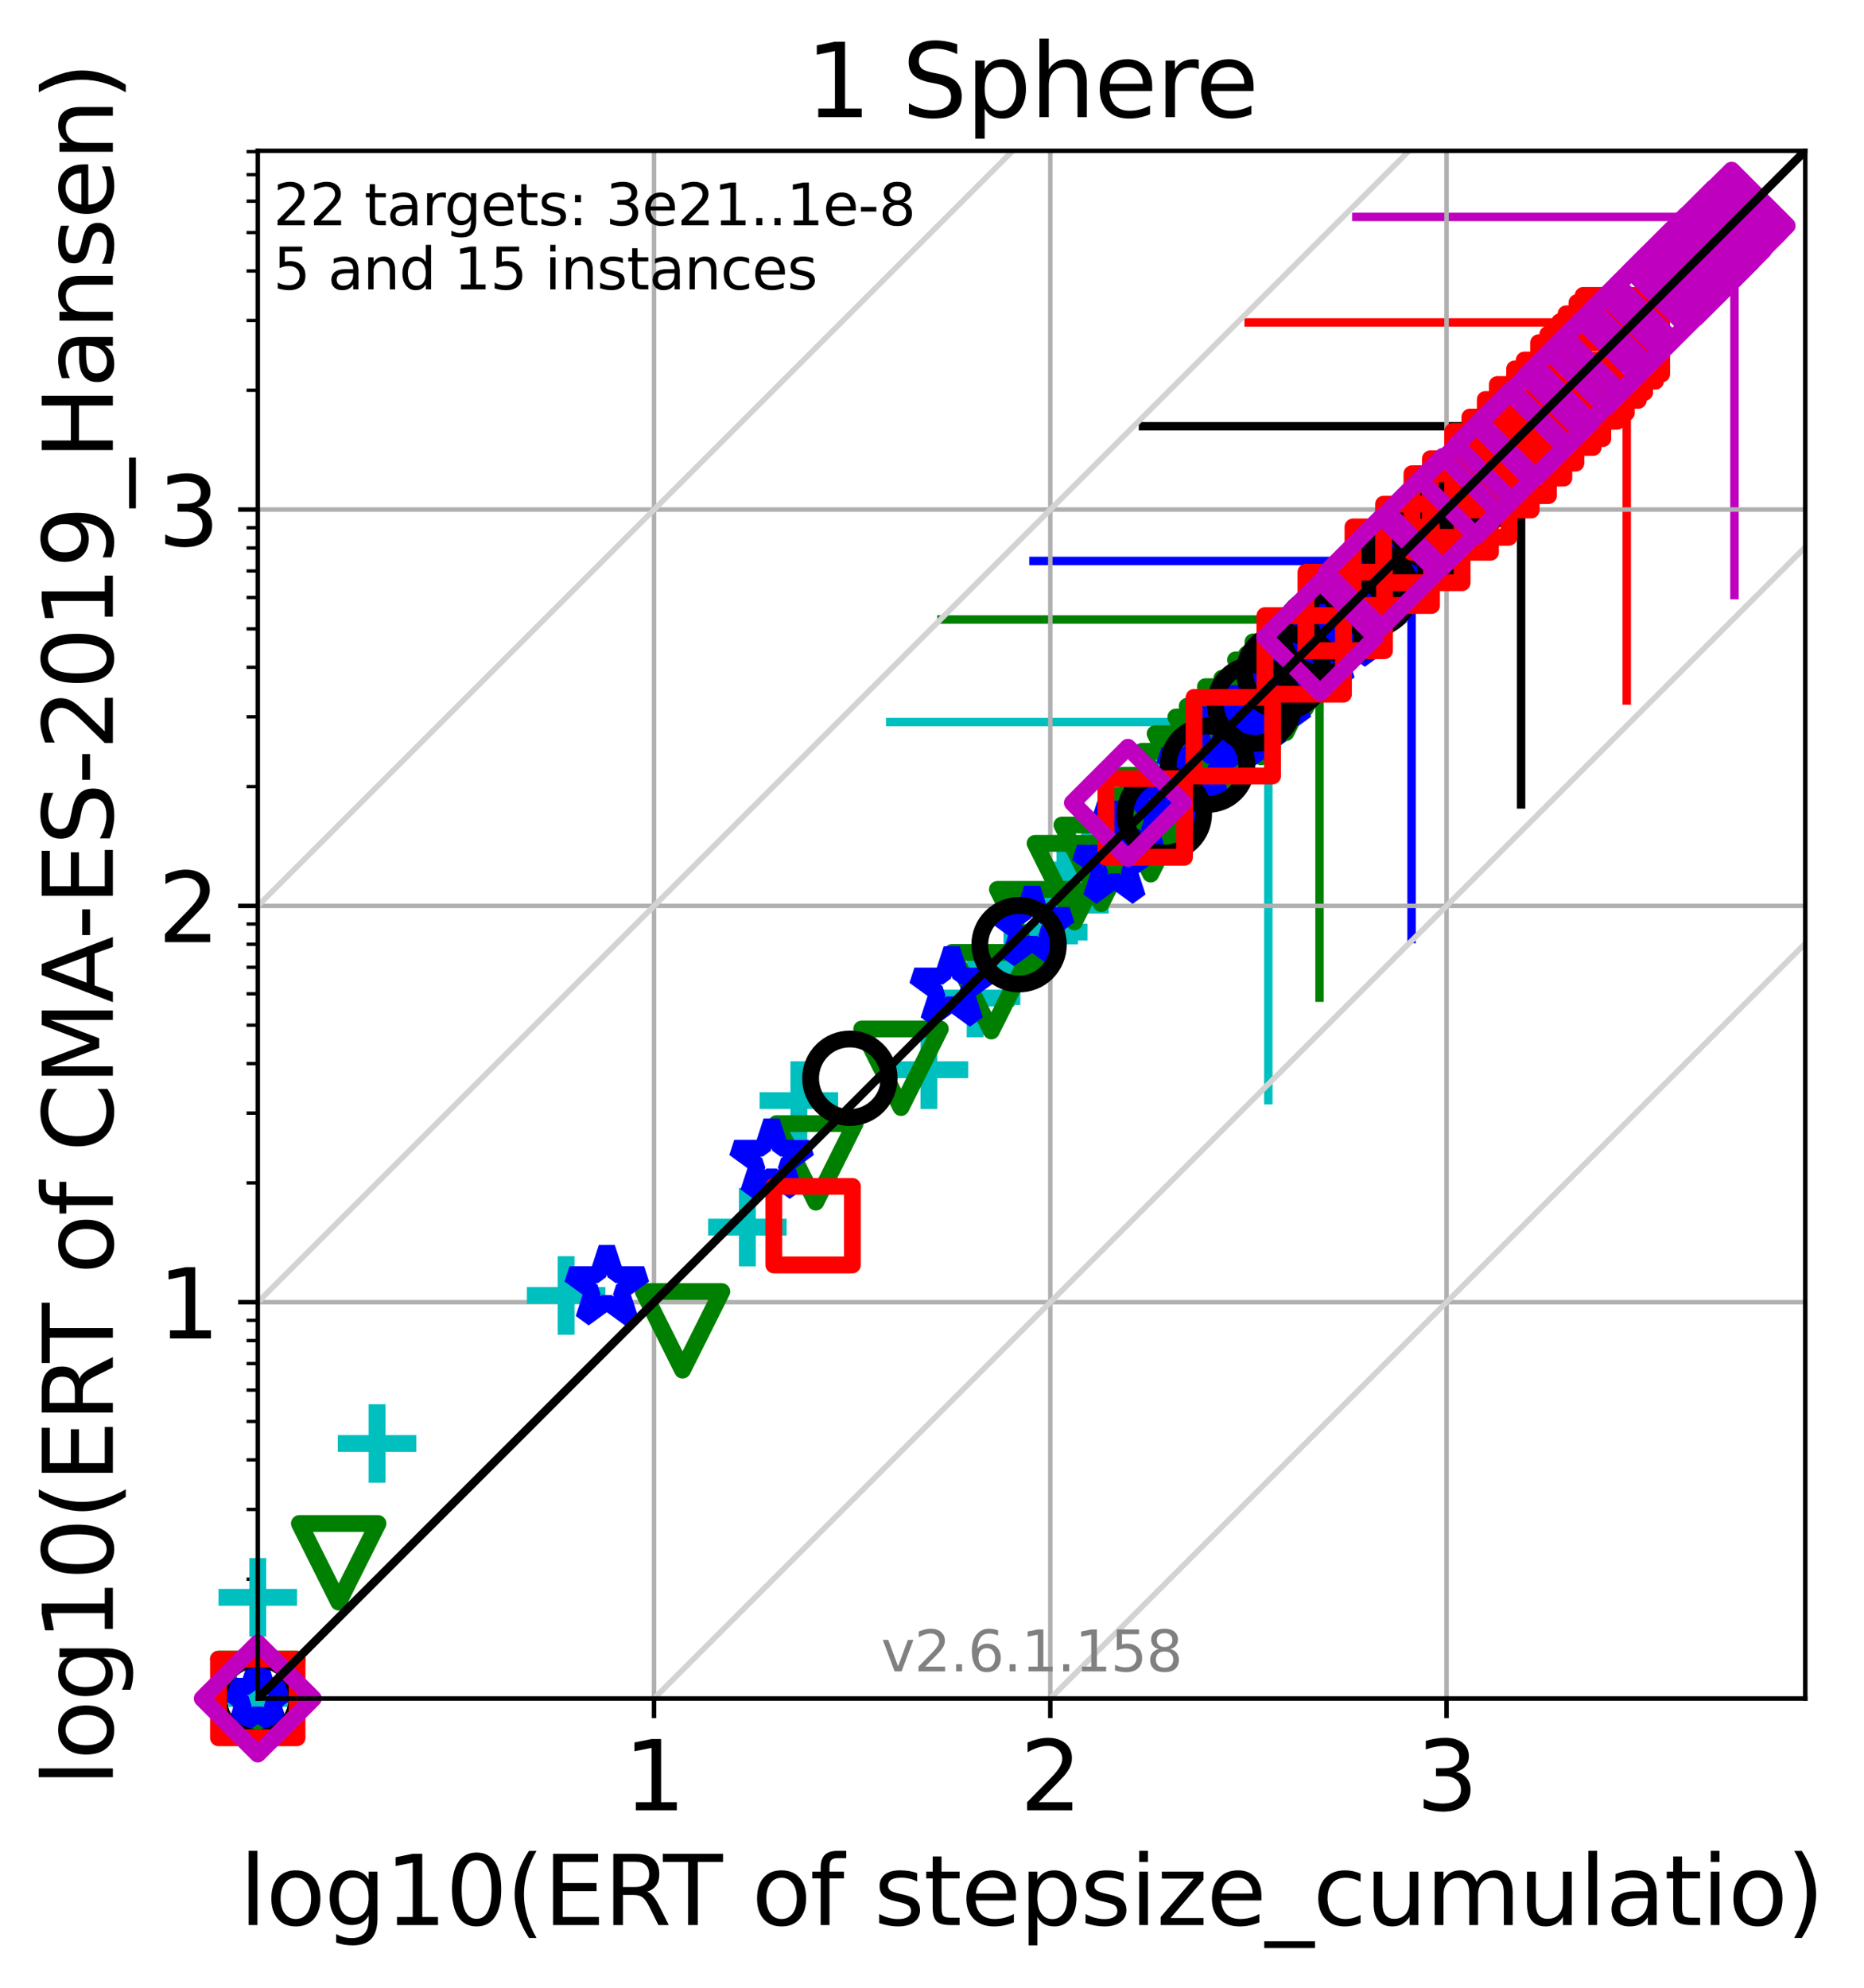 <?xml version="1.0" encoding="utf-8" standalone="no"?>
<!DOCTYPE svg PUBLIC "-//W3C//DTD SVG 1.1//EN"
  "http://www.w3.org/Graphics/SVG/1.1/DTD/svg11.dtd">
<svg xmlns:xlink="http://www.w3.org/1999/xlink" width="332.207pt" height="354.256pt" viewBox="0 0 332.207 354.256" xmlns="http://www.w3.org/2000/svg" version="1.1">
 <defs>
  <style type="text/css">*{stroke-linejoin: round; stroke-linecap: butt}</style>
 </defs>
 <g id="figure_1">
  <g id="patch_1">
   <path d="M 0 354.256 
L 332.207 354.256 
L 332.207 0 
L 0 0 
z
" style="fill: #ffffff"/>
  </g>
  <g id="axes_1">
   <g id="patch_2">
    <path d="M 45.942 302.677 
L 321.742 302.677 
L 321.742 26.877 
L 45.942 26.877 
z
" style="fill: #ffffff"/>
   </g>
   <g id="line2d_1">
    <path d="M 226.046 196.062 
L 226.046 128.671 
" clip-path="url(#p248ac8a022)" style="fill: none; stroke: #00bfbf; stroke-width: 1.5; stroke-linecap: square"/>
   </g>
   <g id="line2d_2">
    <path d="M 158.655 128.671 
L 226.046 128.671 
" clip-path="url(#p248ac8a022)" style="fill: none; stroke: #00bfbf; stroke-width: 1.5; stroke-linecap: square"/>
   </g>
   <g id="line2d_3">
    <path d="M 235.17 177.789 
L 235.17 110.398 
" clip-path="url(#p248ac8a022)" style="fill: none; stroke: #008000; stroke-width: 1.5; stroke-linecap: square"/>
   </g>
   <g id="line2d_4">
    <path d="M 167.779 110.398 
L 235.17 110.398 
" clip-path="url(#p248ac8a022)" style="fill: none; stroke: #008000; stroke-width: 1.5; stroke-linecap: square"/>
   </g>
   <g id="line2d_5">
    <path d="M 251.573 167.353 
L 251.573 99.962 
" clip-path="url(#p248ac8a022)" style="fill: none; stroke: #0000ff; stroke-width: 1.5; stroke-linecap: square"/>
   </g>
   <g id="line2d_6">
    <path d="M 184.182 99.962 
L 251.573 99.962 
" clip-path="url(#p248ac8a022)" style="fill: none; stroke: #0000ff; stroke-width: 1.5; stroke-linecap: square"/>
   </g>
   <g id="line2d_7">
    <path d="M 271.093 143.347 
L 271.093 75.956 
" clip-path="url(#p248ac8a022)" style="fill: none; stroke: #000000; stroke-width: 1.5; stroke-linecap: square"/>
   </g>
   <g id="line2d_8">
    <path d="M 203.702 75.956 
L 271.093 75.956 
" clip-path="url(#p248ac8a022)" style="fill: none; stroke: #000000; stroke-width: 1.5; stroke-linecap: square"/>
   </g>
   <g id="line2d_9">
    <path d="M 289.921 124.844 
L 289.921 57.453 
" clip-path="url(#p248ac8a022)" style="fill: none; stroke: #ff0000; stroke-width: 1.5; stroke-linecap: square"/>
   </g>
   <g id="line2d_10">
    <path d="M 222.53 57.453 
L 289.921 57.453 
" clip-path="url(#p248ac8a022)" style="fill: none; stroke: #ff0000; stroke-width: 1.5; stroke-linecap: square"/>
   </g>
   <g id="line2d_11">
    <path d="M 309.116 106.048 
L 309.116 38.657 
" clip-path="url(#p248ac8a022)" style="fill: none; stroke: #bf00bf; stroke-width: 1.5; stroke-linecap: square"/>
   </g>
   <g id="line2d_12">
    <path d="M 241.725 38.657 
L 309.116 38.657 
" clip-path="url(#p248ac8a022)" style="fill: none; stroke: #bf00bf; stroke-width: 1.5; stroke-linecap: square"/>
   </g>
   <g id="matplotlib.axis_1">
    <g id="xtick_1">
     <g id="line2d_13">
      <path d="M 116.565 302.677 
L 116.565 26.877 
" clip-path="url(#p248ac8a022)" style="fill: none; stroke: #b0b0b0; stroke-width: 0.8; stroke-linecap: square"/>
     </g>
     <g id="line2d_14">
      <defs>
       <path id="m57e953045f" d="M 0 0 
L 0 3.5 
" style="stroke: #000000; stroke-width: 0.8"/>
      </defs>
      <g>
       <use xlink:href="#m57e953045f" x="116.565" y="302.677" style="stroke: #000000; stroke-width: 0.8"/>
      </g>
     </g>
     <g id="text_1">
      <!-- 1 -->
      <g transform="translate(111.156 322.595)scale(0.17 -0.17)">
       <defs>
        <path id="DejaVuSans-31" d="M 794 531 
L 1825 531 
L 1825 4091 
L 703 3866 
L 703 4441 
L 1819 4666 
L 2450 4666 
L 2450 531 
L 3481 531 
L 3481 0 
L 794 0 
L 794 531 
z
" transform="scale(0.016)"/>
       </defs>
       <use xlink:href="#DejaVuSans-31"/>
      </g>
     </g>
    </g>
    <g id="xtick_2">
     <g id="line2d_15">
      <path d="M 187.187 302.677 
L 187.187 26.877 
" clip-path="url(#p248ac8a022)" style="fill: none; stroke: #b0b0b0; stroke-width: 0.8; stroke-linecap: square"/>
     </g>
     <g id="line2d_16">
      <g>
       <use xlink:href="#m57e953045f" x="187.187" y="302.677" style="stroke: #000000; stroke-width: 0.8"/>
      </g>
     </g>
     <g id="text_2">
      <!-- 2 -->
      <g transform="translate(181.779 322.595)scale(0.17 -0.17)">
       <defs>
        <path id="DejaVuSans-32" d="M 1228 531 
L 3431 531 
L 3431 0 
L 469 0 
L 469 531 
Q 828 903 1448 1529 
Q 2069 2156 2228 2338 
Q 2531 2678 2651 2914 
Q 2772 3150 2772 3378 
Q 2772 3750 2511 3984 
Q 2250 4219 1831 4219 
Q 1534 4219 1204 4116 
Q 875 4013 500 3803 
L 500 4441 
Q 881 4594 1212 4672 
Q 1544 4750 1819 4750 
Q 2544 4750 2975 4387 
Q 3406 4025 3406 3419 
Q 3406 3131 3298 2873 
Q 3191 2616 2906 2266 
Q 2828 2175 2409 1742 
Q 1991 1309 1228 531 
z
" transform="scale(0.016)"/>
       </defs>
       <use xlink:href="#DejaVuSans-32"/>
      </g>
     </g>
    </g>
    <g id="xtick_3">
     <g id="line2d_17">
      <path d="M 257.81 302.677 
L 257.81 26.877 
" clip-path="url(#p248ac8a022)" style="fill: none; stroke: #b0b0b0; stroke-width: 0.8; stroke-linecap: square"/>
     </g>
     <g id="line2d_18">
      <g>
       <use xlink:href="#m57e953045f" x="257.81" y="302.677" style="stroke: #000000; stroke-width: 0.8"/>
      </g>
     </g>
     <g id="text_3">
      <!-- 3 -->
      <g transform="translate(252.402 322.595)scale(0.17 -0.17)">
       <defs>
        <path id="DejaVuSans-33" d="M 2597 2516 
Q 3050 2419 3304 2112 
Q 3559 1806 3559 1356 
Q 3559 666 3084 287 
Q 2609 -91 1734 -91 
Q 1441 -91 1130 -33 
Q 819 25 488 141 
L 488 750 
Q 750 597 1062 519 
Q 1375 441 1716 441 
Q 2309 441 2620 675 
Q 2931 909 2931 1356 
Q 2931 1769 2642 2001 
Q 2353 2234 1838 2234 
L 1294 2234 
L 1294 2753 
L 1863 2753 
Q 2328 2753 2575 2939 
Q 2822 3125 2822 3475 
Q 2822 3834 2567 4026 
Q 2313 4219 1838 4219 
Q 1578 4219 1281 4162 
Q 984 4106 628 3988 
L 628 4550 
Q 988 4650 1302 4700 
Q 1616 4750 1894 4750 
Q 2613 4750 3031 4423 
Q 3450 4097 3450 3541 
Q 3450 3153 3228 2886 
Q 3006 2619 2597 2516 
z
" transform="scale(0.016)"/>
       </defs>
       <use xlink:href="#DejaVuSans-33"/>
      </g>
     </g>
    </g>
    <g id="text_4">
     <!-- log10(ERT of stepsize_cumulatio) -->
     <g transform="translate(42.677 343.047)scale(0.17 -0.17)">
      <defs>
       <path id="DejaVuSans-6c" d="M 603 4863 
L 1178 4863 
L 1178 0 
L 603 0 
L 603 4863 
z
" transform="scale(0.016)"/>
       <path id="DejaVuSans-6f" d="M 1959 3097 
Q 1497 3097 1228 2736 
Q 959 2375 959 1747 
Q 959 1119 1226 758 
Q 1494 397 1959 397 
Q 2419 397 2687 759 
Q 2956 1122 2956 1747 
Q 2956 2369 2687 2733 
Q 2419 3097 1959 3097 
z
M 1959 3584 
Q 2709 3584 3137 3096 
Q 3566 2609 3566 1747 
Q 3566 888 3137 398 
Q 2709 -91 1959 -91 
Q 1206 -91 779 398 
Q 353 888 353 1747 
Q 353 2609 779 3096 
Q 1206 3584 1959 3584 
z
" transform="scale(0.016)"/>
       <path id="DejaVuSans-67" d="M 2906 1791 
Q 2906 2416 2648 2759 
Q 2391 3103 1925 3103 
Q 1463 3103 1205 2759 
Q 947 2416 947 1791 
Q 947 1169 1205 825 
Q 1463 481 1925 481 
Q 2391 481 2648 825 
Q 2906 1169 2906 1791 
z
M 3481 434 
Q 3481 -459 3084 -895 
Q 2688 -1331 1869 -1331 
Q 1566 -1331 1297 -1286 
Q 1028 -1241 775 -1147 
L 775 -588 
Q 1028 -725 1275 -790 
Q 1522 -856 1778 -856 
Q 2344 -856 2625 -561 
Q 2906 -266 2906 331 
L 2906 616 
Q 2728 306 2450 153 
Q 2172 0 1784 0 
Q 1141 0 747 490 
Q 353 981 353 1791 
Q 353 2603 747 3093 
Q 1141 3584 1784 3584 
Q 2172 3584 2450 3431 
Q 2728 3278 2906 2969 
L 2906 3500 
L 3481 3500 
L 3481 434 
z
" transform="scale(0.016)"/>
       <path id="DejaVuSans-30" d="M 2034 4250 
Q 1547 4250 1301 3770 
Q 1056 3291 1056 2328 
Q 1056 1369 1301 889 
Q 1547 409 2034 409 
Q 2525 409 2770 889 
Q 3016 1369 3016 2328 
Q 3016 3291 2770 3770 
Q 2525 4250 2034 4250 
z
M 2034 4750 
Q 2819 4750 3233 4129 
Q 3647 3509 3647 2328 
Q 3647 1150 3233 529 
Q 2819 -91 2034 -91 
Q 1250 -91 836 529 
Q 422 1150 422 2328 
Q 422 3509 836 4129 
Q 1250 4750 2034 4750 
z
" transform="scale(0.016)"/>
       <path id="DejaVuSans-28" d="M 1984 4856 
Q 1566 4138 1362 3434 
Q 1159 2731 1159 2009 
Q 1159 1288 1364 580 
Q 1569 -128 1984 -844 
L 1484 -844 
Q 1016 -109 783 600 
Q 550 1309 550 2009 
Q 550 2706 781 3412 
Q 1013 4119 1484 4856 
L 1984 4856 
z
" transform="scale(0.016)"/>
       <path id="DejaVuSans-45" d="M 628 4666 
L 3578 4666 
L 3578 4134 
L 1259 4134 
L 1259 2753 
L 3481 2753 
L 3481 2222 
L 1259 2222 
L 1259 531 
L 3634 531 
L 3634 0 
L 628 0 
L 628 4666 
z
" transform="scale(0.016)"/>
       <path id="DejaVuSans-52" d="M 2841 2188 
Q 3044 2119 3236 1894 
Q 3428 1669 3622 1275 
L 4263 0 
L 3584 0 
L 2988 1197 
Q 2756 1666 2539 1819 
Q 2322 1972 1947 1972 
L 1259 1972 
L 1259 0 
L 628 0 
L 628 4666 
L 2053 4666 
Q 2853 4666 3247 4331 
Q 3641 3997 3641 3322 
Q 3641 2881 3436 2590 
Q 3231 2300 2841 2188 
z
M 1259 4147 
L 1259 2491 
L 2053 2491 
Q 2509 2491 2742 2702 
Q 2975 2913 2975 3322 
Q 2975 3731 2742 3939 
Q 2509 4147 2053 4147 
L 1259 4147 
z
" transform="scale(0.016)"/>
       <path id="DejaVuSans-54" d="M -19 4666 
L 3928 4666 
L 3928 4134 
L 2272 4134 
L 2272 0 
L 1638 0 
L 1638 4134 
L -19 4134 
L -19 4666 
z
" transform="scale(0.016)"/>
       <path id="DejaVuSans-20" transform="scale(0.016)"/>
       <path id="DejaVuSans-66" d="M 2375 4863 
L 2375 4384 
L 1825 4384 
Q 1516 4384 1395 4259 
Q 1275 4134 1275 3809 
L 1275 3500 
L 2222 3500 
L 2222 3053 
L 1275 3053 
L 1275 0 
L 697 0 
L 697 3053 
L 147 3053 
L 147 3500 
L 697 3500 
L 697 3744 
Q 697 4328 969 4595 
Q 1241 4863 1831 4863 
L 2375 4863 
z
" transform="scale(0.016)"/>
       <path id="DejaVuSans-73" d="M 2834 3397 
L 2834 2853 
Q 2591 2978 2328 3040 
Q 2066 3103 1784 3103 
Q 1356 3103 1142 2972 
Q 928 2841 928 2578 
Q 928 2378 1081 2264 
Q 1234 2150 1697 2047 
L 1894 2003 
Q 2506 1872 2764 1633 
Q 3022 1394 3022 966 
Q 3022 478 2636 193 
Q 2250 -91 1575 -91 
Q 1294 -91 989 -36 
Q 684 19 347 128 
L 347 722 
Q 666 556 975 473 
Q 1284 391 1588 391 
Q 1994 391 2212 530 
Q 2431 669 2431 922 
Q 2431 1156 2273 1281 
Q 2116 1406 1581 1522 
L 1381 1569 
Q 847 1681 609 1914 
Q 372 2147 372 2553 
Q 372 3047 722 3315 
Q 1072 3584 1716 3584 
Q 2034 3584 2315 3537 
Q 2597 3491 2834 3397 
z
" transform="scale(0.016)"/>
       <path id="DejaVuSans-74" d="M 1172 4494 
L 1172 3500 
L 2356 3500 
L 2356 3053 
L 1172 3053 
L 1172 1153 
Q 1172 725 1289 603 
Q 1406 481 1766 481 
L 2356 481 
L 2356 0 
L 1766 0 
Q 1100 0 847 248 
Q 594 497 594 1153 
L 594 3053 
L 172 3053 
L 172 3500 
L 594 3500 
L 594 4494 
L 1172 4494 
z
" transform="scale(0.016)"/>
       <path id="DejaVuSans-65" d="M 3597 1894 
L 3597 1613 
L 953 1613 
Q 991 1019 1311 708 
Q 1631 397 2203 397 
Q 2534 397 2845 478 
Q 3156 559 3463 722 
L 3463 178 
Q 3153 47 2828 -22 
Q 2503 -91 2169 -91 
Q 1331 -91 842 396 
Q 353 884 353 1716 
Q 353 2575 817 3079 
Q 1281 3584 2069 3584 
Q 2775 3584 3186 3129 
Q 3597 2675 3597 1894 
z
M 3022 2063 
Q 3016 2534 2758 2815 
Q 2500 3097 2075 3097 
Q 1594 3097 1305 2825 
Q 1016 2553 972 2059 
L 3022 2063 
z
" transform="scale(0.016)"/>
       <path id="DejaVuSans-70" d="M 1159 525 
L 1159 -1331 
L 581 -1331 
L 581 3500 
L 1159 3500 
L 1159 2969 
Q 1341 3281 1617 3432 
Q 1894 3584 2278 3584 
Q 2916 3584 3314 3078 
Q 3713 2572 3713 1747 
Q 3713 922 3314 415 
Q 2916 -91 2278 -91 
Q 1894 -91 1617 61 
Q 1341 213 1159 525 
z
M 3116 1747 
Q 3116 2381 2855 2742 
Q 2594 3103 2138 3103 
Q 1681 3103 1420 2742 
Q 1159 2381 1159 1747 
Q 1159 1113 1420 752 
Q 1681 391 2138 391 
Q 2594 391 2855 752 
Q 3116 1113 3116 1747 
z
" transform="scale(0.016)"/>
       <path id="DejaVuSans-69" d="M 603 3500 
L 1178 3500 
L 1178 0 
L 603 0 
L 603 3500 
z
M 603 4863 
L 1178 4863 
L 1178 4134 
L 603 4134 
L 603 4863 
z
" transform="scale(0.016)"/>
       <path id="DejaVuSans-7a" d="M 353 3500 
L 3084 3500 
L 3084 2975 
L 922 459 
L 3084 459 
L 3084 0 
L 275 0 
L 275 525 
L 2438 3041 
L 353 3041 
L 353 3500 
z
" transform="scale(0.016)"/>
       <path id="DejaVuSans-5f" d="M 3263 -1063 
L 3263 -1509 
L -63 -1509 
L -63 -1063 
L 3263 -1063 
z
" transform="scale(0.016)"/>
       <path id="DejaVuSans-63" d="M 3122 3366 
L 3122 2828 
Q 2878 2963 2633 3030 
Q 2388 3097 2138 3097 
Q 1578 3097 1268 2742 
Q 959 2388 959 1747 
Q 959 1106 1268 751 
Q 1578 397 2138 397 
Q 2388 397 2633 464 
Q 2878 531 3122 666 
L 3122 134 
Q 2881 22 2623 -34 
Q 2366 -91 2075 -91 
Q 1284 -91 818 406 
Q 353 903 353 1747 
Q 353 2603 823 3093 
Q 1294 3584 2113 3584 
Q 2378 3584 2631 3529 
Q 2884 3475 3122 3366 
z
" transform="scale(0.016)"/>
       <path id="DejaVuSans-75" d="M 544 1381 
L 544 3500 
L 1119 3500 
L 1119 1403 
Q 1119 906 1312 657 
Q 1506 409 1894 409 
Q 2359 409 2629 706 
Q 2900 1003 2900 1516 
L 2900 3500 
L 3475 3500 
L 3475 0 
L 2900 0 
L 2900 538 
Q 2691 219 2414 64 
Q 2138 -91 1772 -91 
Q 1169 -91 856 284 
Q 544 659 544 1381 
z
M 1991 3584 
L 1991 3584 
z
" transform="scale(0.016)"/>
       <path id="DejaVuSans-6d" d="M 3328 2828 
Q 3544 3216 3844 3400 
Q 4144 3584 4550 3584 
Q 5097 3584 5394 3201 
Q 5691 2819 5691 2113 
L 5691 0 
L 5113 0 
L 5113 2094 
Q 5113 2597 4934 2840 
Q 4756 3084 4391 3084 
Q 3944 3084 3684 2787 
Q 3425 2491 3425 1978 
L 3425 0 
L 2847 0 
L 2847 2094 
Q 2847 2600 2669 2842 
Q 2491 3084 2119 3084 
Q 1678 3084 1418 2786 
Q 1159 2488 1159 1978 
L 1159 0 
L 581 0 
L 581 3500 
L 1159 3500 
L 1159 2956 
Q 1356 3278 1631 3431 
Q 1906 3584 2284 3584 
Q 2666 3584 2933 3390 
Q 3200 3197 3328 2828 
z
" transform="scale(0.016)"/>
       <path id="DejaVuSans-61" d="M 2194 1759 
Q 1497 1759 1228 1600 
Q 959 1441 959 1056 
Q 959 750 1161 570 
Q 1363 391 1709 391 
Q 2188 391 2477 730 
Q 2766 1069 2766 1631 
L 2766 1759 
L 2194 1759 
z
M 3341 1997 
L 3341 0 
L 2766 0 
L 2766 531 
Q 2569 213 2275 61 
Q 1981 -91 1556 -91 
Q 1019 -91 701 211 
Q 384 513 384 1019 
Q 384 1609 779 1909 
Q 1175 2209 1959 2209 
L 2766 2209 
L 2766 2266 
Q 2766 2663 2505 2880 
Q 2244 3097 1772 3097 
Q 1472 3097 1187 3025 
Q 903 2953 641 2809 
L 641 3341 
Q 956 3463 1253 3523 
Q 1550 3584 1831 3584 
Q 2591 3584 2966 3190 
Q 3341 2797 3341 1997 
z
" transform="scale(0.016)"/>
       <path id="DejaVuSans-29" d="M 513 4856 
L 1013 4856 
Q 1481 4119 1714 3412 
Q 1947 2706 1947 2009 
Q 1947 1309 1714 600 
Q 1481 -109 1013 -844 
L 513 -844 
Q 928 -128 1133 580 
Q 1338 1288 1338 2009 
Q 1338 2731 1133 3434 
Q 928 4138 513 4856 
z
" transform="scale(0.016)"/>
      </defs>
      <use xlink:href="#DejaVuSans-6c"/>
      <use xlink:href="#DejaVuSans-6f" x="27.783"/>
      <use xlink:href="#DejaVuSans-67" x="88.965"/>
      <use xlink:href="#DejaVuSans-31" x="152.441"/>
      <use xlink:href="#DejaVuSans-30" x="216.064"/>
      <use xlink:href="#DejaVuSans-28" x="279.688"/>
      <use xlink:href="#DejaVuSans-45" x="318.701"/>
      <use xlink:href="#DejaVuSans-52" x="381.885"/>
      <use xlink:href="#DejaVuSans-54" x="444.117"/>
      <use xlink:href="#DejaVuSans-20" x="505.201"/>
      <use xlink:href="#DejaVuSans-6f" x="536.988"/>
      <use xlink:href="#DejaVuSans-66" x="598.17"/>
      <use xlink:href="#DejaVuSans-20" x="633.375"/>
      <use xlink:href="#DejaVuSans-73" x="665.162"/>
      <use xlink:href="#DejaVuSans-74" x="717.262"/>
      <use xlink:href="#DejaVuSans-65" x="756.471"/>
      <use xlink:href="#DejaVuSans-70" x="817.994"/>
      <use xlink:href="#DejaVuSans-73" x="881.471"/>
      <use xlink:href="#DejaVuSans-69" x="933.57"/>
      <use xlink:href="#DejaVuSans-7a" x="961.354"/>
      <use xlink:href="#DejaVuSans-65" x="1013.844"/>
      <use xlink:href="#DejaVuSans-5f" x="1075.367"/>
      <use xlink:href="#DejaVuSans-63" x="1125.367"/>
      <use xlink:href="#DejaVuSans-75" x="1180.348"/>
      <use xlink:href="#DejaVuSans-6d" x="1243.727"/>
      <use xlink:href="#DejaVuSans-75" x="1341.139"/>
      <use xlink:href="#DejaVuSans-6c" x="1404.518"/>
      <use xlink:href="#DejaVuSans-61" x="1432.301"/>
      <use xlink:href="#DejaVuSans-74" x="1493.58"/>
      <use xlink:href="#DejaVuSans-69" x="1532.789"/>
      <use xlink:href="#DejaVuSans-6f" x="1560.572"/>
      <use xlink:href="#DejaVuSans-29" x="1621.754"/>
     </g>
    </g>
   </g>
   <g id="matplotlib.axis_2">
    <g id="ytick_1">
     <g id="line2d_19">
      <path d="M 45.942 232.055 
L 321.742 232.055 
" clip-path="url(#p248ac8a022)" style="fill: none; stroke: #b0b0b0; stroke-width: 0.8; stroke-linecap: square"/>
     </g>
     <g id="line2d_20">
      <defs>
       <path id="m78c578d80e" d="M 0 0 
L -3.5 0 
" style="stroke: #000000; stroke-width: 0.8"/>
      </defs>
      <g>
       <use xlink:href="#m78c578d80e" x="45.942" y="232.055" style="stroke: #000000; stroke-width: 0.8"/>
      </g>
     </g>
     <g id="text_5">
      <!-- 1 -->
      <g transform="translate(28.126 238.513)scale(0.17 -0.17)">
       <use xlink:href="#DejaVuSans-31"/>
      </g>
     </g>
    </g>
    <g id="ytick_2">
     <g id="line2d_21">
      <path d="M 45.942 161.432 
L 321.742 161.432 
" clip-path="url(#p248ac8a022)" style="fill: none; stroke: #b0b0b0; stroke-width: 0.8; stroke-linecap: square"/>
     </g>
     <g id="line2d_22">
      <g>
       <use xlink:href="#m78c578d80e" x="45.942" y="161.432" style="stroke: #000000; stroke-width: 0.8"/>
      </g>
     </g>
     <g id="text_6">
      <!-- 2 -->
      <g transform="translate(28.126 167.891)scale(0.17 -0.17)">
       <use xlink:href="#DejaVuSans-32"/>
      </g>
     </g>
    </g>
    <g id="ytick_3">
     <g id="line2d_23">
      <path d="M 45.942 90.809 
L 321.742 90.809 
" clip-path="url(#p248ac8a022)" style="fill: none; stroke: #b0b0b0; stroke-width: 0.8; stroke-linecap: square"/>
     </g>
     <g id="line2d_24">
      <g>
       <use xlink:href="#m78c578d80e" x="45.942" y="90.809" style="stroke: #000000; stroke-width: 0.8"/>
      </g>
     </g>
     <g id="text_7">
      <!-- 3 -->
      <g transform="translate(28.126 97.268)scale(0.17 -0.17)">
       <use xlink:href="#DejaVuSans-33"/>
      </g>
     </g>
    </g>
    <g id="ytick_4">
     <g id="line2d_25">
      <defs>
       <path id="m93117f6362" d="M 0 0 
L -2 0 
" style="stroke: #000000; stroke-width: 0.6"/>
      </defs>
      <g>
       <use xlink:href="#m93117f6362" x="45.942" y="281.418" style="stroke: #000000; stroke-width: 0.6"/>
      </g>
     </g>
    </g>
    <g id="ytick_5">
     <g id="line2d_26">
      <g>
       <use xlink:href="#m93117f6362" x="45.942" y="268.982" style="stroke: #000000; stroke-width: 0.6"/>
      </g>
     </g>
    </g>
    <g id="ytick_6">
     <g id="line2d_27">
      <g>
       <use xlink:href="#m93117f6362" x="45.942" y="260.158" style="stroke: #000000; stroke-width: 0.6"/>
      </g>
     </g>
    </g>
    <g id="ytick_7">
     <g id="line2d_28">
      <g>
       <use xlink:href="#m93117f6362" x="45.942" y="253.314" style="stroke: #000000; stroke-width: 0.6"/>
      </g>
     </g>
    </g>
    <g id="ytick_8">
     <g id="line2d_29">
      <g>
       <use xlink:href="#m93117f6362" x="45.942" y="247.722" style="stroke: #000000; stroke-width: 0.6"/>
      </g>
     </g>
    </g>
    <g id="ytick_9">
     <g id="line2d_30">
      <g>
       <use xlink:href="#m93117f6362" x="45.942" y="242.994" style="stroke: #000000; stroke-width: 0.6"/>
      </g>
     </g>
    </g>
    <g id="ytick_10">
     <g id="line2d_31">
      <g>
       <use xlink:href="#m93117f6362" x="45.942" y="238.899" style="stroke: #000000; stroke-width: 0.6"/>
      </g>
     </g>
    </g>
    <g id="ytick_11">
     <g id="line2d_32">
      <g>
       <use xlink:href="#m93117f6362" x="45.942" y="235.286" style="stroke: #000000; stroke-width: 0.6"/>
      </g>
     </g>
    </g>
    <g id="ytick_12">
     <g id="line2d_33">
      <g>
       <use xlink:href="#m93117f6362" x="45.942" y="210.795" style="stroke: #000000; stroke-width: 0.6"/>
      </g>
     </g>
    </g>
    <g id="ytick_13">
     <g id="line2d_34">
      <g>
       <use xlink:href="#m93117f6362" x="45.942" y="198.359" style="stroke: #000000; stroke-width: 0.6"/>
      </g>
     </g>
    </g>
    <g id="ytick_14">
     <g id="line2d_35">
      <g>
       <use xlink:href="#m93117f6362" x="45.942" y="189.535" style="stroke: #000000; stroke-width: 0.6"/>
      </g>
     </g>
    </g>
    <g id="ytick_15">
     <g id="line2d_36">
      <g>
       <use xlink:href="#m93117f6362" x="45.942" y="182.691" style="stroke: #000000; stroke-width: 0.6"/>
      </g>
     </g>
    </g>
    <g id="ytick_16">
     <g id="line2d_37">
      <g>
       <use xlink:href="#m93117f6362" x="45.942" y="177.099" style="stroke: #000000; stroke-width: 0.6"/>
      </g>
     </g>
    </g>
    <g id="ytick_17">
     <g id="line2d_38">
      <g>
       <use xlink:href="#m93117f6362" x="45.942" y="172.371" style="stroke: #000000; stroke-width: 0.6"/>
      </g>
     </g>
    </g>
    <g id="ytick_18">
     <g id="line2d_39">
      <g>
       <use xlink:href="#m93117f6362" x="45.942" y="168.276" style="stroke: #000000; stroke-width: 0.6"/>
      </g>
     </g>
    </g>
    <g id="ytick_19">
     <g id="line2d_40">
      <g>
       <use xlink:href="#m93117f6362" x="45.942" y="164.663" style="stroke: #000000; stroke-width: 0.6"/>
      </g>
     </g>
    </g>
    <g id="ytick_20">
     <g id="line2d_41">
      <g>
       <use xlink:href="#m93117f6362" x="45.942" y="140.172" style="stroke: #000000; stroke-width: 0.6"/>
      </g>
     </g>
    </g>
    <g id="ytick_21">
     <g id="line2d_42">
      <g>
       <use xlink:href="#m93117f6362" x="45.942" y="127.736" style="stroke: #000000; stroke-width: 0.6"/>
      </g>
     </g>
    </g>
    <g id="ytick_22">
     <g id="line2d_43">
      <g>
       <use xlink:href="#m93117f6362" x="45.942" y="118.913" style="stroke: #000000; stroke-width: 0.6"/>
      </g>
     </g>
    </g>
    <g id="ytick_23">
     <g id="line2d_44">
      <g>
       <use xlink:href="#m93117f6362" x="45.942" y="112.069" style="stroke: #000000; stroke-width: 0.6"/>
      </g>
     </g>
    </g>
    <g id="ytick_24">
     <g id="line2d_45">
      <g>
       <use xlink:href="#m93117f6362" x="45.942" y="106.477" style="stroke: #000000; stroke-width: 0.6"/>
      </g>
     </g>
    </g>
    <g id="ytick_25">
     <g id="line2d_46">
      <g>
       <use xlink:href="#m93117f6362" x="45.942" y="101.749" style="stroke: #000000; stroke-width: 0.6"/>
      </g>
     </g>
    </g>
    <g id="ytick_26">
     <g id="line2d_47">
      <g>
       <use xlink:href="#m93117f6362" x="45.942" y="97.653" style="stroke: #000000; stroke-width: 0.6"/>
      </g>
     </g>
    </g>
    <g id="ytick_27">
     <g id="line2d_48">
      <g>
       <use xlink:href="#m93117f6362" x="45.942" y="94.041" style="stroke: #000000; stroke-width: 0.6"/>
      </g>
     </g>
    </g>
    <g id="ytick_28">
     <g id="line2d_49">
      <g>
       <use xlink:href="#m93117f6362" x="45.942" y="69.55" style="stroke: #000000; stroke-width: 0.6"/>
      </g>
     </g>
    </g>
    <g id="ytick_29">
     <g id="line2d_50">
      <g>
       <use xlink:href="#m93117f6362" x="45.942" y="57.114" style="stroke: #000000; stroke-width: 0.6"/>
      </g>
     </g>
    </g>
    <g id="ytick_30">
     <g id="line2d_51">
      <g>
       <use xlink:href="#m93117f6362" x="45.942" y="48.29" style="stroke: #000000; stroke-width: 0.6"/>
      </g>
     </g>
    </g>
    <g id="ytick_31">
     <g id="line2d_52">
      <g>
       <use xlink:href="#m93117f6362" x="45.942" y="41.446" style="stroke: #000000; stroke-width: 0.6"/>
      </g>
     </g>
    </g>
    <g id="ytick_32">
     <g id="line2d_53">
      <g>
       <use xlink:href="#m93117f6362" x="45.942" y="35.854" style="stroke: #000000; stroke-width: 0.6"/>
      </g>
     </g>
    </g>
    <g id="ytick_33">
     <g id="line2d_54">
      <g>
       <use xlink:href="#m93117f6362" x="45.942" y="31.126" style="stroke: #000000; stroke-width: 0.6"/>
      </g>
     </g>
    </g>
    <g id="ytick_34">
     <g id="line2d_55">
      <g>
       <use xlink:href="#m93117f6362" x="45.942" y="27.031" style="stroke: #000000; stroke-width: 0.6"/>
      </g>
     </g>
    </g>
    <g id="text_8">
     <!-- log10(ERT of CMA-ES-2019_Hansen) -->
     <g transform="translate(20.117 318.342)rotate(-90)scale(0.17 -0.17)">
      <defs>
       <path id="DejaVuSans-43" d="M 4122 4306 
L 4122 3641 
Q 3803 3938 3442 4084 
Q 3081 4231 2675 4231 
Q 1875 4231 1450 3742 
Q 1025 3253 1025 2328 
Q 1025 1406 1450 917 
Q 1875 428 2675 428 
Q 3081 428 3442 575 
Q 3803 722 4122 1019 
L 4122 359 
Q 3791 134 3420 21 
Q 3050 -91 2638 -91 
Q 1578 -91 968 557 
Q 359 1206 359 2328 
Q 359 3453 968 4101 
Q 1578 4750 2638 4750 
Q 3056 4750 3426 4639 
Q 3797 4528 4122 4306 
z
" transform="scale(0.016)"/>
       <path id="DejaVuSans-4d" d="M 628 4666 
L 1569 4666 
L 2759 1491 
L 3956 4666 
L 4897 4666 
L 4897 0 
L 4281 0 
L 4281 4097 
L 3078 897 
L 2444 897 
L 1241 4097 
L 1241 0 
L 628 0 
L 628 4666 
z
" transform="scale(0.016)"/>
       <path id="DejaVuSans-41" d="M 2188 4044 
L 1331 1722 
L 3047 1722 
L 2188 4044 
z
M 1831 4666 
L 2547 4666 
L 4325 0 
L 3669 0 
L 3244 1197 
L 1141 1197 
L 716 0 
L 50 0 
L 1831 4666 
z
" transform="scale(0.016)"/>
       <path id="DejaVuSans-2d" d="M 313 2009 
L 1997 2009 
L 1997 1497 
L 313 1497 
L 313 2009 
z
" transform="scale(0.016)"/>
       <path id="DejaVuSans-53" d="M 3425 4513 
L 3425 3897 
Q 3066 4069 2747 4153 
Q 2428 4238 2131 4238 
Q 1616 4238 1336 4038 
Q 1056 3838 1056 3469 
Q 1056 3159 1242 3001 
Q 1428 2844 1947 2747 
L 2328 2669 
Q 3034 2534 3370 2195 
Q 3706 1856 3706 1288 
Q 3706 609 3251 259 
Q 2797 -91 1919 -91 
Q 1588 -91 1214 -16 
Q 841 59 441 206 
L 441 856 
Q 825 641 1194 531 
Q 1563 422 1919 422 
Q 2459 422 2753 634 
Q 3047 847 3047 1241 
Q 3047 1584 2836 1778 
Q 2625 1972 2144 2069 
L 1759 2144 
Q 1053 2284 737 2584 
Q 422 2884 422 3419 
Q 422 4038 858 4394 
Q 1294 4750 2059 4750 
Q 2388 4750 2728 4690 
Q 3069 4631 3425 4513 
z
" transform="scale(0.016)"/>
       <path id="DejaVuSans-39" d="M 703 97 
L 703 672 
Q 941 559 1184 500 
Q 1428 441 1663 441 
Q 2288 441 2617 861 
Q 2947 1281 2994 2138 
Q 2813 1869 2534 1725 
Q 2256 1581 1919 1581 
Q 1219 1581 811 2004 
Q 403 2428 403 3163 
Q 403 3881 828 4315 
Q 1253 4750 1959 4750 
Q 2769 4750 3195 4129 
Q 3622 3509 3622 2328 
Q 3622 1225 3098 567 
Q 2575 -91 1691 -91 
Q 1453 -91 1209 -44 
Q 966 3 703 97 
z
M 1959 2075 
Q 2384 2075 2632 2365 
Q 2881 2656 2881 3163 
Q 2881 3666 2632 3958 
Q 2384 4250 1959 4250 
Q 1534 4250 1286 3958 
Q 1038 3666 1038 3163 
Q 1038 2656 1286 2365 
Q 1534 2075 1959 2075 
z
" transform="scale(0.016)"/>
       <path id="DejaVuSans-48" d="M 628 4666 
L 1259 4666 
L 1259 2753 
L 3553 2753 
L 3553 4666 
L 4184 4666 
L 4184 0 
L 3553 0 
L 3553 2222 
L 1259 2222 
L 1259 0 
L 628 0 
L 628 4666 
z
" transform="scale(0.016)"/>
       <path id="DejaVuSans-6e" d="M 3513 2113 
L 3513 0 
L 2938 0 
L 2938 2094 
Q 2938 2591 2744 2837 
Q 2550 3084 2163 3084 
Q 1697 3084 1428 2787 
Q 1159 2491 1159 1978 
L 1159 0 
L 581 0 
L 581 3500 
L 1159 3500 
L 1159 2956 
Q 1366 3272 1645 3428 
Q 1925 3584 2291 3584 
Q 2894 3584 3203 3211 
Q 3513 2838 3513 2113 
z
" transform="scale(0.016)"/>
      </defs>
      <use xlink:href="#DejaVuSans-6c"/>
      <use xlink:href="#DejaVuSans-6f" x="27.783"/>
      <use xlink:href="#DejaVuSans-67" x="88.965"/>
      <use xlink:href="#DejaVuSans-31" x="152.441"/>
      <use xlink:href="#DejaVuSans-30" x="216.064"/>
      <use xlink:href="#DejaVuSans-28" x="279.688"/>
      <use xlink:href="#DejaVuSans-45" x="318.701"/>
      <use xlink:href="#DejaVuSans-52" x="381.885"/>
      <use xlink:href="#DejaVuSans-54" x="444.117"/>
      <use xlink:href="#DejaVuSans-20" x="505.201"/>
      <use xlink:href="#DejaVuSans-6f" x="536.988"/>
      <use xlink:href="#DejaVuSans-66" x="598.17"/>
      <use xlink:href="#DejaVuSans-20" x="633.375"/>
      <use xlink:href="#DejaVuSans-43" x="665.162"/>
      <use xlink:href="#DejaVuSans-4d" x="734.986"/>
      <use xlink:href="#DejaVuSans-41" x="821.266"/>
      <use xlink:href="#DejaVuSans-2d" x="887.424"/>
      <use xlink:href="#DejaVuSans-45" x="923.508"/>
      <use xlink:href="#DejaVuSans-53" x="986.691"/>
      <use xlink:href="#DejaVuSans-2d" x="1050.168"/>
      <use xlink:href="#DejaVuSans-32" x="1086.252"/>
      <use xlink:href="#DejaVuSans-30" x="1149.875"/>
      <use xlink:href="#DejaVuSans-31" x="1213.498"/>
      <use xlink:href="#DejaVuSans-39" x="1277.121"/>
      <use xlink:href="#DejaVuSans-5f" x="1340.744"/>
      <use xlink:href="#DejaVuSans-48" x="1390.744"/>
      <use xlink:href="#DejaVuSans-61" x="1465.939"/>
      <use xlink:href="#DejaVuSans-6e" x="1527.219"/>
      <use xlink:href="#DejaVuSans-73" x="1590.598"/>
      <use xlink:href="#DejaVuSans-65" x="1642.697"/>
      <use xlink:href="#DejaVuSans-6e" x="1704.221"/>
      <use xlink:href="#DejaVuSans-29" x="1767.6"/>
     </g>
    </g>
   </g>
   <g id="line2d_56">
    <defs>
     <path id="m5f344d3374" d="M -7 0 
L 7 0 
M 0 7 
L 0 -7 
" style="stroke: #00bfbf; stroke-width: 3"/>
    </defs>
    <g>
     <use xlink:href="#m5f344d3374" x="45.942" y="302.677" style="fill-opacity: 0; stroke: #00bfbf; stroke-width: 3"/>
     <use xlink:href="#m5f344d3374" x="45.942" y="302.677" style="fill-opacity: 0; stroke: #00bfbf; stroke-width: 3"/>
     <use xlink:href="#m5f344d3374" x="45.942" y="284.649" style="fill-opacity: 0; stroke: #00bfbf; stroke-width: 3"/>
     <use xlink:href="#m5f344d3374" x="67.201" y="257.235" style="fill-opacity: 0; stroke: #00bfbf; stroke-width: 3"/>
     <use xlink:href="#m5f344d3374" x="100.897" y="230.852" style="fill-opacity: 0; stroke: #00bfbf; stroke-width: 3"/>
     <use xlink:href="#m5f344d3374" x="133.198" y="218.679" style="fill-opacity: 0; stroke: #00bfbf; stroke-width: 3"/>
     <use xlink:href="#m5f344d3374" x="142.376" y="196.125" style="fill-opacity: 0; stroke: #00bfbf; stroke-width: 3"/>
     <use xlink:href="#m5f344d3374" x="165.557" y="190.628" style="fill-opacity: 0; stroke: #00bfbf; stroke-width: 3"/>
     <use xlink:href="#m5f344d3374" x="173.785" y="177.858" style="fill-opacity: 0; stroke: #00bfbf; stroke-width: 3"/>
     <use xlink:href="#m5f344d3374" x="180.343" y="172.11" style="fill-opacity: 0; stroke: #00bfbf; stroke-width: 3"/>
     <use xlink:href="#m5f344d3374" x="186.817" y="166.105" style="fill-opacity: 0; stroke: #00bfbf; stroke-width: 3"/>
     <use xlink:href="#m5f344d3374" x="190.608" y="161.289" style="fill-opacity: 0; stroke: #00bfbf; stroke-width: 3"/>
     <use xlink:href="#m5f344d3374" x="194.178" y="155.033" style="fill-opacity: 0; stroke: #00bfbf; stroke-width: 3"/>
     <use xlink:href="#m5f344d3374" x="195.281" y="153.103" style="fill-opacity: 0; stroke: #00bfbf; stroke-width: 3"/>
     <use xlink:href="#m5f344d3374" x="199.868" y="149.408" style="fill-opacity: 0; stroke: #00bfbf; stroke-width: 3"/>
     <use xlink:href="#m5f344d3374" x="202.472" y="146.749" style="fill-opacity: 0; stroke: #00bfbf; stroke-width: 3"/>
     <use xlink:href="#m5f344d3374" x="205.181" y="144.315" style="fill-opacity: 0; stroke: #00bfbf; stroke-width: 3"/>
     <use xlink:href="#m5f344d3374" x="207.163" y="142.619" style="fill-opacity: 0; stroke: #00bfbf; stroke-width: 3"/>
     <use xlink:href="#m5f344d3374" x="207.607" y="140.121" style="fill-opacity: 0; stroke: #00bfbf; stroke-width: 3"/>
     <use xlink:href="#m5f344d3374" x="210.436" y="138.783" style="fill-opacity: 0; stroke: #00bfbf; stroke-width: 3"/>
     <use xlink:href="#m5f344d3374" x="213.131" y="136.055" style="fill-opacity: 0; stroke: #00bfbf; stroke-width: 3"/>
     <use xlink:href="#m5f344d3374" x="216.517" y="134.41" style="fill-opacity: 0; stroke: #00bfbf; stroke-width: 3"/>
    </g>
   </g>
   <g id="line2d_57">
    <defs>
     <path id="m1fcee24ef6" d="M -0 7 
L 7 -7 
L -7 -7 
z
" style="stroke: #008000; stroke-width: 3; stroke-linejoin: miter"/>
    </defs>
    <g>
     <use xlink:href="#m1fcee24ef6" x="45.942" y="302.677" style="fill-opacity: 0; stroke: #008000; stroke-width: 3; stroke-linejoin: miter"/>
     <use xlink:href="#m1fcee24ef6" x="45.942" y="302.677" style="fill-opacity: 0; stroke: #008000; stroke-width: 3; stroke-linejoin: miter"/>
     <use xlink:href="#m1fcee24ef6" x="60.357" y="278.494" style="fill-opacity: 0; stroke: #008000; stroke-width: 3; stroke-linejoin: miter"/>
     <use xlink:href="#m1fcee24ef6" x="121.641" y="237.16" style="fill-opacity: 0; stroke: #008000; stroke-width: 3; stroke-linejoin: miter"/>
     <use xlink:href="#m1fcee24ef6" x="145.396" y="207.228" style="fill-opacity: 0; stroke: #008000; stroke-width: 3; stroke-linejoin: miter"/>
     <use xlink:href="#m1fcee24ef6" x="160.58" y="190.364" style="fill-opacity: 0; stroke: #008000; stroke-width: 3; stroke-linejoin: miter"/>
     <use xlink:href="#m1fcee24ef6" x="176.683" y="176.727" style="fill-opacity: 0; stroke: #008000; stroke-width: 3; stroke-linejoin: miter"/>
     <use xlink:href="#m1fcee24ef6" x="184.763" y="165.492" style="fill-opacity: 0; stroke: #008000; stroke-width: 3; stroke-linejoin: miter"/>
     <use xlink:href="#m1fcee24ef6" x="191.474" y="157.288" style="fill-opacity: 0; stroke: #008000; stroke-width: 3; stroke-linejoin: miter"/>
     <use xlink:href="#m1fcee24ef6" x="196.255" y="154.021" style="fill-opacity: 0; stroke: #008000; stroke-width: 3; stroke-linejoin: miter"/>
     <use xlink:href="#m1fcee24ef6" x="205.079" y="148.765" style="fill-opacity: 0; stroke: #008000; stroke-width: 3; stroke-linejoin: miter"/>
     <use xlink:href="#m1fcee24ef6" x="207.099" y="145.157" style="fill-opacity: 0; stroke: #008000; stroke-width: 3; stroke-linejoin: miter"/>
     <use xlink:href="#m1fcee24ef6" x="210.522" y="140.886" style="fill-opacity: 0; stroke: #008000; stroke-width: 3; stroke-linejoin: miter"/>
     <use xlink:href="#m1fcee24ef6" x="212.866" y="137.746" style="fill-opacity: 0; stroke: #008000; stroke-width: 3; stroke-linejoin: miter"/>
     <use xlink:href="#m1fcee24ef6" x="216.564" y="134.777" style="fill-opacity: 0; stroke: #008000; stroke-width: 3; stroke-linejoin: miter"/>
     <use xlink:href="#m1fcee24ef6" x="218.591" y="132.841" style="fill-opacity: 0; stroke: #008000; stroke-width: 3; stroke-linejoin: miter"/>
     <use xlink:href="#m1fcee24ef6" x="221.829" y="129.374" style="fill-opacity: 0; stroke: #008000; stroke-width: 3; stroke-linejoin: miter"/>
     <use xlink:href="#m1fcee24ef6" x="224.776" y="127.873" style="fill-opacity: 0; stroke: #008000; stroke-width: 3; stroke-linejoin: miter"/>
     <use xlink:href="#m1fcee24ef6" x="227.199" y="124.597" style="fill-opacity: 0; stroke: #008000; stroke-width: 3; stroke-linejoin: miter"/>
     <use xlink:href="#m1fcee24ef6" x="229.18" y="123.574" style="fill-opacity: 0; stroke: #008000; stroke-width: 3; stroke-linejoin: miter"/>
     <use xlink:href="#m1fcee24ef6" x="230.299" y="121.393" style="fill-opacity: 0; stroke: #008000; stroke-width: 3; stroke-linejoin: miter"/>
     <use xlink:href="#m1fcee24ef6" x="232.643" y="119.252" style="fill-opacity: 0; stroke: #008000; stroke-width: 3; stroke-linejoin: miter"/>
    </g>
   </g>
   <g id="line2d_58">
    <defs>
     <path id="mf0af09b410" d="M 0 -7 
L -1.572 -2.163 
L -6.657 -2.163 
L -2.543 0.826 
L -4.114 5.663 
L -0 2.674 
L 4.114 5.663 
L 2.543 0.826 
L 6.657 -2.163 
L 1.572 -2.163 
z
" style="stroke: #0000ff; stroke-width: 3; stroke-linejoin: bevel"/>
    </defs>
    <g>
     <use xlink:href="#mf0af09b410" x="45.942" y="302.677" style="fill-opacity: 0; stroke: #0000ff; stroke-width: 3; stroke-linejoin: bevel"/>
     <use xlink:href="#mf0af09b410" x="45.942" y="302.677" style="fill-opacity: 0; stroke: #0000ff; stroke-width: 3; stroke-linejoin: bevel"/>
     <use xlink:href="#mf0af09b410" x="108.147" y="229.318" style="fill-opacity: 0; stroke: #0000ff; stroke-width: 3; stroke-linejoin: bevel"/>
     <use xlink:href="#mf0af09b410" x="137.516" y="206.776" style="fill-opacity: 0; stroke: #0000ff; stroke-width: 3; stroke-linejoin: bevel"/>
     <use xlink:href="#mf0af09b410" x="169.622" y="176.094" style="fill-opacity: 0; stroke: #0000ff; stroke-width: 3; stroke-linejoin: bevel"/>
     <use xlink:href="#mf0af09b410" x="183.956" y="165.306" style="fill-opacity: 0; stroke: #0000ff; stroke-width: 3; stroke-linejoin: bevel"/>
     <use xlink:href="#mf0af09b410" x="198.626" y="154.198" style="fill-opacity: 0; stroke: #0000ff; stroke-width: 3; stroke-linejoin: bevel"/>
     <use xlink:href="#mf0af09b410" x="202.248" y="146.334" style="fill-opacity: 0; stroke: #0000ff; stroke-width: 3; stroke-linejoin: bevel"/>
     <use xlink:href="#mf0af09b410" x="209.294" y="140.991" style="fill-opacity: 0; stroke: #0000ff; stroke-width: 3; stroke-linejoin: bevel"/>
     <use xlink:href="#mf0af09b410" x="213.653" y="136.815" style="fill-opacity: 0; stroke: #0000ff; stroke-width: 3; stroke-linejoin: bevel"/>
     <use xlink:href="#mf0af09b410" x="220.43" y="129.547" style="fill-opacity: 0; stroke: #0000ff; stroke-width: 3; stroke-linejoin: bevel"/>
     <use xlink:href="#mf0af09b410" x="223.676" y="126.916" style="fill-opacity: 0; stroke: #0000ff; stroke-width: 3; stroke-linejoin: bevel"/>
     <use xlink:href="#mf0af09b410" x="228.133" y="122.522" style="fill-opacity: 0; stroke: #0000ff; stroke-width: 3; stroke-linejoin: bevel"/>
     <use xlink:href="#mf0af09b410" x="229.212" y="119.842" style="fill-opacity: 0; stroke: #0000ff; stroke-width: 3; stroke-linejoin: bevel"/>
     <use xlink:href="#mf0af09b410" x="232.462" y="117.368" style="fill-opacity: 0; stroke: #0000ff; stroke-width: 3; stroke-linejoin: bevel"/>
     <use xlink:href="#mf0af09b410" x="235.881" y="115.51" style="fill-opacity: 0; stroke: #0000ff; stroke-width: 3; stroke-linejoin: bevel"/>
     <use xlink:href="#mf0af09b410" x="240.015" y="111.95" style="fill-opacity: 0; stroke: #0000ff; stroke-width: 3; stroke-linejoin: bevel"/>
     <use xlink:href="#mf0af09b410" x="241.261" y="109.758" style="fill-opacity: 0; stroke: #0000ff; stroke-width: 3; stroke-linejoin: bevel"/>
     <use xlink:href="#mf0af09b410" x="243.335" y="106.844" style="fill-opacity: 0; stroke: #0000ff; stroke-width: 3; stroke-linejoin: bevel"/>
     <use xlink:href="#mf0af09b410" x="245.186" y="105.68" style="fill-opacity: 0; stroke: #0000ff; stroke-width: 3; stroke-linejoin: bevel"/>
     <use xlink:href="#mf0af09b410" x="247.305" y="103.341" style="fill-opacity: 0; stroke: #0000ff; stroke-width: 3; stroke-linejoin: bevel"/>
     <use xlink:href="#mf0af09b410" x="248.325" y="101.933" style="fill-opacity: 0; stroke: #0000ff; stroke-width: 3; stroke-linejoin: bevel"/>
    </g>
   </g>
   <g id="line2d_59">
    <defs>
     <path id="m0573b1559f" d="M 0 7 
C 1.856 7 3.637 6.262 4.95 4.95 
C 6.262 3.637 7 1.856 7 0 
C 7 -1.856 6.262 -3.637 4.95 -4.95 
C 3.637 -6.262 1.856 -7 0 -7 
C -1.856 -7 -3.637 -6.262 -4.95 -4.95 
C -6.262 -3.637 -7 -1.856 -7 0 
C -7 1.856 -6.262 3.637 -4.95 4.95 
C -3.637 6.262 -1.856 7 0 7 
z
" style="stroke: #000000; stroke-width: 3"/>
    </defs>
    <g>
     <use xlink:href="#m0573b1559f" x="45.942" y="302.677" style="fill-opacity: 0; stroke: #000000; stroke-width: 3"/>
     <use xlink:href="#m0573b1559f" x="45.942" y="302.677" style="fill-opacity: 0; stroke: #000000; stroke-width: 3"/>
     <use xlink:href="#m0573b1559f" x="151.463" y="192.148" style="fill-opacity: 0; stroke: #000000; stroke-width: 3"/>
     <use xlink:href="#m0573b1559f" x="181.62" y="168.353" style="fill-opacity: 0; stroke: #000000; stroke-width: 3"/>
     <use xlink:href="#m0573b1559f" x="207.512" y="145.037" style="fill-opacity: 0; stroke: #000000; stroke-width: 3"/>
     <use xlink:href="#m0573b1559f" x="215.217" y="136.352" style="fill-opacity: 0; stroke: #000000; stroke-width: 3"/>
     <use xlink:href="#m0573b1559f" x="223.601" y="125.464" style="fill-opacity: 0; stroke: #000000; stroke-width: 3"/>
     <use xlink:href="#m0573b1559f" x="228.804" y="119.721" style="fill-opacity: 0; stroke: #000000; stroke-width: 3"/>
     <use xlink:href="#m0573b1559f" x="235.679" y="113.071" style="fill-opacity: 0; stroke: #000000; stroke-width: 3"/>
     <use xlink:href="#m0573b1559f" x="240.299" y="109.784" style="fill-opacity: 0; stroke: #000000; stroke-width: 3"/>
     <use xlink:href="#m0573b1559f" x="244.341" y="105.117" style="fill-opacity: 0; stroke: #000000; stroke-width: 3"/>
     <use xlink:href="#m0573b1559f" x="247.158" y="102.075" style="fill-opacity: 0; stroke: #000000; stroke-width: 3"/>
     <use xlink:href="#m0573b1559f" x="251.172" y="98.511" style="fill-opacity: 0; stroke: #000000; stroke-width: 3"/>
     <use xlink:href="#m0573b1559f" x="253.276" y="96.586" style="fill-opacity: 0; stroke: #000000; stroke-width: 3"/>
     <use xlink:href="#m0573b1559f" x="255.781" y="93.097" style="fill-opacity: 0; stroke: #000000; stroke-width: 3"/>
     <use xlink:href="#m0573b1559f" x="258.513" y="90.975" style="fill-opacity: 0; stroke: #000000; stroke-width: 3"/>
     <use xlink:href="#m0573b1559f" x="260.526" y="88.494" style="fill-opacity: 0; stroke: #000000; stroke-width: 3"/>
     <use xlink:href="#m0573b1559f" x="262.525" y="86.882" style="fill-opacity: 0; stroke: #000000; stroke-width: 3"/>
     <use xlink:href="#m0573b1559f" x="264.835" y="84.478" style="fill-opacity: 0; stroke: #000000; stroke-width: 3"/>
     <use xlink:href="#m0573b1559f" x="266.026" y="82.914" style="fill-opacity: 0; stroke: #000000; stroke-width: 3"/>
     <use xlink:href="#m0573b1559f" x="268.853" y="81.113" style="fill-opacity: 0; stroke: #000000; stroke-width: 3"/>
     <use xlink:href="#m0573b1559f" x="269.938" y="79.736" style="fill-opacity: 0; stroke: #000000; stroke-width: 3"/>
    </g>
   </g>
   <g id="line2d_60">
    <defs>
     <path id="ma19c7eaee5" d="M -7 7 
L 7 7 
L 7 -7 
L -7 -7 
z
" style="stroke: #ff0000; stroke-width: 3; stroke-linejoin: miter"/>
    </defs>
    <g>
     <use xlink:href="#ma19c7eaee5" x="45.942" y="302.677" style="fill-opacity: 0; stroke: #ff0000; stroke-width: 3; stroke-linejoin: miter"/>
     <use xlink:href="#ma19c7eaee5" x="144.912" y="218.416" style="fill-opacity: 0; stroke: #ff0000; stroke-width: 3; stroke-linejoin: miter"/>
     <use xlink:href="#ma19c7eaee5" x="204.105" y="145.764" style="fill-opacity: 0; stroke: #ff0000; stroke-width: 3; stroke-linejoin: miter"/>
     <use xlink:href="#ma19c7eaee5" x="219.801" y="131.28" style="fill-opacity: 0; stroke: #ff0000; stroke-width: 3; stroke-linejoin: miter"/>
     <use xlink:href="#ma19c7eaee5" x="232.434" y="116.709" style="fill-opacity: 0; stroke: #ff0000; stroke-width: 3; stroke-linejoin: miter"/>
     <use xlink:href="#ma19c7eaee5" x="239.751" y="108.957" style="fill-opacity: 0; stroke: #ff0000; stroke-width: 3; stroke-linejoin: miter"/>
     <use xlink:href="#ma19c7eaee5" x="248.132" y="100.899" style="fill-opacity: 0; stroke: #ff0000; stroke-width: 3; stroke-linejoin: miter"/>
     <use xlink:href="#ma19c7eaee5" x="253.581" y="96.844" style="fill-opacity: 0; stroke: #ff0000; stroke-width: 3; stroke-linejoin: miter"/>
     <use xlink:href="#ma19c7eaee5" x="258.639" y="91.423" style="fill-opacity: 0; stroke: #ff0000; stroke-width: 3; stroke-linejoin: miter"/>
     <use xlink:href="#ma19c7eaee5" x="261.931" y="88.749" style="fill-opacity: 0; stroke: #ff0000; stroke-width: 3; stroke-linejoin: miter"/>
     <use xlink:href="#ma19c7eaee5" x="265.899" y="83.893" style="fill-opacity: 0; stroke: #ff0000; stroke-width: 3; stroke-linejoin: miter"/>
     <use xlink:href="#ma19c7eaee5" x="268.968" y="81.324" style="fill-opacity: 0; stroke: #ff0000; stroke-width: 3; stroke-linejoin: miter"/>
     <use xlink:href="#ma19c7eaee5" x="271.711" y="78.201" style="fill-opacity: 0; stroke: #ff0000; stroke-width: 3; stroke-linejoin: miter"/>
     <use xlink:href="#ma19c7eaee5" x="273.86" y="75.523" style="fill-opacity: 0; stroke: #ff0000; stroke-width: 3; stroke-linejoin: miter"/>
     <use xlink:href="#ma19c7eaee5" x="276.936" y="72.737" style="fill-opacity: 0; stroke: #ff0000; stroke-width: 3; stroke-linejoin: miter"/>
     <use xlink:href="#ma19c7eaee5" x="278.659" y="71.158" style="fill-opacity: 0; stroke: #ff0000; stroke-width: 3; stroke-linejoin: miter"/>
     <use xlink:href="#ma19c7eaee5" x="281.216" y="68.073" style="fill-opacity: 0; stroke: #ff0000; stroke-width: 3; stroke-linejoin: miter"/>
     <use xlink:href="#ma19c7eaee5" x="282.85" y="66.578" style="fill-opacity: 0; stroke: #ff0000; stroke-width: 3; stroke-linejoin: miter"/>
     <use xlink:href="#ma19c7eaee5" x="284.982" y="64.338" style="fill-opacity: 0; stroke: #ff0000; stroke-width: 3; stroke-linejoin: miter"/>
     <use xlink:href="#ma19c7eaee5" x="286.109" y="62.924" style="fill-opacity: 0; stroke: #ff0000; stroke-width: 3; stroke-linejoin: miter"/>
     <use xlink:href="#ma19c7eaee5" x="288.048" y="60.928" style="fill-opacity: 0; stroke: #ff0000; stroke-width: 3; stroke-linejoin: miter"/>
     <use xlink:href="#ma19c7eaee5" x="289.152" y="59.647" style="fill-opacity: 0; stroke: #ff0000; stroke-width: 3; stroke-linejoin: miter"/>
    </g>
   </g>
   <g id="line2d_61">
    <defs>
     <path id="mda27e5162b" d="M -0 9.899 
L 9.899 0 
L 0 -9.899 
L -9.899 -0 
z
" style="stroke: #bf00bf; stroke-width: 3; stroke-linejoin: miter"/>
    </defs>
    <g>
     <use xlink:href="#mda27e5162b" x="45.942" y="302.677" style="fill-opacity: 0; stroke: #bf00bf; stroke-width: 3; stroke-linejoin: miter"/>
     <use xlink:href="#mda27e5162b" x="201.022" y="143.065" style="fill-opacity: 0; stroke: #bf00bf; stroke-width: 3; stroke-linejoin: miter"/>
     <use xlink:href="#mda27e5162b" x="235.273" y="113.56" style="fill-opacity: 0; stroke: #bf00bf; stroke-width: 3; stroke-linejoin: miter"/>
     <use xlink:href="#mda27e5162b" x="246.233" y="101.978" style="fill-opacity: 0; stroke: #bf00bf; stroke-width: 3; stroke-linejoin: miter"/>
     <use xlink:href="#mda27e5162b" x="257.121" y="91.223" style="fill-opacity: 0; stroke: #bf00bf; stroke-width: 3; stroke-linejoin: miter"/>
     <use xlink:href="#mda27e5162b" x="263.13" y="85.705" style="fill-opacity: 0; stroke: #bf00bf; stroke-width: 3; stroke-linejoin: miter"/>
     <use xlink:href="#mda27e5162b" x="269.4" y="79.243" style="fill-opacity: 0; stroke: #bf00bf; stroke-width: 3; stroke-linejoin: miter"/>
     <use xlink:href="#mda27e5162b" x="273.78" y="75.257" style="fill-opacity: 0; stroke: #bf00bf; stroke-width: 3; stroke-linejoin: miter"/>
     <use xlink:href="#mda27e5162b" x="278.943" y="69.901" style="fill-opacity: 0; stroke: #bf00bf; stroke-width: 3; stroke-linejoin: miter"/>
     <use xlink:href="#mda27e5162b" x="281.746" y="66.938" style="fill-opacity: 0; stroke: #bf00bf; stroke-width: 3; stroke-linejoin: miter"/>
     <use xlink:href="#mda27e5162b" x="286.199" y="62.843" style="fill-opacity: 0; stroke: #bf00bf; stroke-width: 3; stroke-linejoin: miter"/>
     <use xlink:href="#mda27e5162b" x="288.178" y="60.549" style="fill-opacity: 0; stroke: #bf00bf; stroke-width: 3; stroke-linejoin: miter"/>
     <use xlink:href="#mda27e5162b" x="291.881" y="57.097" style="fill-opacity: 0; stroke: #bf00bf; stroke-width: 3; stroke-linejoin: miter"/>
     <use xlink:href="#mda27e5162b" x="293.649" y="55.01" style="fill-opacity: 0; stroke: #bf00bf; stroke-width: 3; stroke-linejoin: miter"/>
     <use xlink:href="#mda27e5162b" x="296.5" y="52.42" style="fill-opacity: 0; stroke: #bf00bf; stroke-width: 3; stroke-linejoin: miter"/>
     <use xlink:href="#mda27e5162b" x="298.002" y="50.681" style="fill-opacity: 0; stroke: #bf00bf; stroke-width: 3; stroke-linejoin: miter"/>
     <use xlink:href="#mda27e5162b" x="300.47" y="48.201" style="fill-opacity: 0; stroke: #bf00bf; stroke-width: 3; stroke-linejoin: miter"/>
     <use xlink:href="#mda27e5162b" x="302.298" y="46.783" style="fill-opacity: 0; stroke: #bf00bf; stroke-width: 3; stroke-linejoin: miter"/>
     <use xlink:href="#mda27e5162b" x="304.345" y="44.703" style="fill-opacity: 0; stroke: #bf00bf; stroke-width: 3; stroke-linejoin: miter"/>
     <use xlink:href="#mda27e5162b" x="305.396" y="43.337" style="fill-opacity: 0; stroke: #bf00bf; stroke-width: 3; stroke-linejoin: miter"/>
     <use xlink:href="#mda27e5162b" x="307.326" y="41.54" style="fill-opacity: 0; stroke: #bf00bf; stroke-width: 3; stroke-linejoin: miter"/>
     <use xlink:href="#mda27e5162b" x="308.609" y="40.222" style="fill-opacity: 0; stroke: #bf00bf; stroke-width: 3; stroke-linejoin: miter"/>
    </g>
   </g>
   <g id="line2d_62">
    <path d="M 45.942 302.677 
L 321.742 26.877 
" clip-path="url(#p248ac8a022)" style="fill: none; stroke: #000000; stroke-width: 1.5; stroke-linecap: square"/>
   </g>
   <g id="line2d_63">
    <path d="M 116.565 302.677 
L 333.207 86.035 
" clip-path="url(#p248ac8a022)" style="fill: none; stroke: #d3d3d3; stroke-linecap: square"/>
   </g>
   <g id="line2d_64">
    <path d="M 187.187 302.677 
L 333.207 156.657 
" clip-path="url(#p248ac8a022)" style="fill: none; stroke: #d3d3d3; stroke-linecap: square"/>
   </g>
   <g id="line2d_65">
    <path d="M 45.942 232.055 
L 278.996 -1 
" clip-path="url(#p248ac8a022)" style="fill: none; stroke: #d3d3d3; stroke-linecap: square"/>
   </g>
   <g id="line2d_66">
    <path d="M 45.942 161.432 
L 208.374 -1 
" clip-path="url(#p248ac8a022)" style="fill: none; stroke: #d3d3d3; stroke-linecap: square"/>
   </g>
   <g id="patch_3">
    <path d="M 45.942 302.677 
L 45.942 26.877 
" style="fill: none; stroke: #000000; stroke-width: 0.8; stroke-linejoin: miter; stroke-linecap: square"/>
   </g>
   <g id="patch_4">
    <path d="M 321.742 302.677 
L 321.742 26.877 
" style="fill: none; stroke: #000000; stroke-width: 0.8; stroke-linejoin: miter; stroke-linecap: square"/>
   </g>
   <g id="patch_5">
    <path d="M 45.942 302.677 
L 321.742 302.677 
" style="fill: none; stroke: #000000; stroke-width: 0.8; stroke-linejoin: miter; stroke-linecap: square"/>
   </g>
   <g id="patch_6">
    <path d="M 45.942 26.877 
L 321.742 26.877 
" style="fill: none; stroke: #000000; stroke-width: 0.8; stroke-linejoin: miter; stroke-linecap: square"/>
   </g>
   <g id="text_9">
    <!-- 22 targets: 3e21..1e-8 -->
    <g transform="translate(48.7 40.144)scale(0.102 -0.102)">
     <defs>
      <path id="DejaVuSans-72" d="M 2631 2963 
Q 2534 3019 2420 3045 
Q 2306 3072 2169 3072 
Q 1681 3072 1420 2755 
Q 1159 2438 1159 1844 
L 1159 0 
L 581 0 
L 581 3500 
L 1159 3500 
L 1159 2956 
Q 1341 3275 1631 3429 
Q 1922 3584 2338 3584 
Q 2397 3584 2469 3576 
Q 2541 3569 2628 3553 
L 2631 2963 
z
" transform="scale(0.016)"/>
      <path id="DejaVuSans-3a" d="M 750 794 
L 1409 794 
L 1409 0 
L 750 0 
L 750 794 
z
M 750 3309 
L 1409 3309 
L 1409 2516 
L 750 2516 
L 750 3309 
z
" transform="scale(0.016)"/>
      <path id="DejaVuSans-2e" d="M 684 794 
L 1344 794 
L 1344 0 
L 684 0 
L 684 794 
z
" transform="scale(0.016)"/>
      <path id="DejaVuSans-38" d="M 2034 2216 
Q 1584 2216 1326 1975 
Q 1069 1734 1069 1313 
Q 1069 891 1326 650 
Q 1584 409 2034 409 
Q 2484 409 2743 651 
Q 3003 894 3003 1313 
Q 3003 1734 2745 1975 
Q 2488 2216 2034 2216 
z
M 1403 2484 
Q 997 2584 770 2862 
Q 544 3141 544 3541 
Q 544 4100 942 4425 
Q 1341 4750 2034 4750 
Q 2731 4750 3128 4425 
Q 3525 4100 3525 3541 
Q 3525 3141 3298 2862 
Q 3072 2584 2669 2484 
Q 3125 2378 3379 2068 
Q 3634 1759 3634 1313 
Q 3634 634 3220 271 
Q 2806 -91 2034 -91 
Q 1263 -91 848 271 
Q 434 634 434 1313 
Q 434 1759 690 2068 
Q 947 2378 1403 2484 
z
M 1172 3481 
Q 1172 3119 1398 2916 
Q 1625 2713 2034 2713 
Q 2441 2713 2670 2916 
Q 2900 3119 2900 3481 
Q 2900 3844 2670 4047 
Q 2441 4250 2034 4250 
Q 1625 4250 1398 4047 
Q 1172 3844 1172 3481 
z
" transform="scale(0.016)"/>
     </defs>
     <use xlink:href="#DejaVuSans-32"/>
     <use xlink:href="#DejaVuSans-32" x="63.623"/>
     <use xlink:href="#DejaVuSans-20" x="127.246"/>
     <use xlink:href="#DejaVuSans-74" x="159.033"/>
     <use xlink:href="#DejaVuSans-61" x="198.242"/>
     <use xlink:href="#DejaVuSans-72" x="259.521"/>
     <use xlink:href="#DejaVuSans-67" x="298.885"/>
     <use xlink:href="#DejaVuSans-65" x="362.361"/>
     <use xlink:href="#DejaVuSans-74" x="423.885"/>
     <use xlink:href="#DejaVuSans-73" x="463.094"/>
     <use xlink:href="#DejaVuSans-3a" x="515.193"/>
     <use xlink:href="#DejaVuSans-20" x="548.885"/>
     <use xlink:href="#DejaVuSans-33" x="580.672"/>
     <use xlink:href="#DejaVuSans-65" x="644.295"/>
     <use xlink:href="#DejaVuSans-32" x="705.818"/>
     <use xlink:href="#DejaVuSans-31" x="769.441"/>
     <use xlink:href="#DejaVuSans-2e" x="833.064"/>
     <use xlink:href="#DejaVuSans-2e" x="864.852"/>
     <use xlink:href="#DejaVuSans-31" x="896.639"/>
     <use xlink:href="#DejaVuSans-65" x="960.262"/>
     <use xlink:href="#DejaVuSans-2d" x="1021.785"/>
     <use xlink:href="#DejaVuSans-38" x="1057.869"/>
    </g>
    <!-- 5 and 15 instances -->
    <g transform="translate(48.7 51.565)scale(0.102 -0.102)">
     <defs>
      <path id="DejaVuSans-35" d="M 691 4666 
L 3169 4666 
L 3169 4134 
L 1269 4134 
L 1269 2991 
Q 1406 3038 1543 3061 
Q 1681 3084 1819 3084 
Q 2600 3084 3056 2656 
Q 3513 2228 3513 1497 
Q 3513 744 3044 326 
Q 2575 -91 1722 -91 
Q 1428 -91 1123 -41 
Q 819 9 494 109 
L 494 744 
Q 775 591 1075 516 
Q 1375 441 1709 441 
Q 2250 441 2565 725 
Q 2881 1009 2881 1497 
Q 2881 1984 2565 2268 
Q 2250 2553 1709 2553 
Q 1456 2553 1204 2497 
Q 953 2441 691 2322 
L 691 4666 
z
" transform="scale(0.016)"/>
      <path id="DejaVuSans-64" d="M 2906 2969 
L 2906 4863 
L 3481 4863 
L 3481 0 
L 2906 0 
L 2906 525 
Q 2725 213 2448 61 
Q 2172 -91 1784 -91 
Q 1150 -91 751 415 
Q 353 922 353 1747 
Q 353 2572 751 3078 
Q 1150 3584 1784 3584 
Q 2172 3584 2448 3432 
Q 2725 3281 2906 2969 
z
M 947 1747 
Q 947 1113 1208 752 
Q 1469 391 1925 391 
Q 2381 391 2643 752 
Q 2906 1113 2906 1747 
Q 2906 2381 2643 2742 
Q 2381 3103 1925 3103 
Q 1469 3103 1208 2742 
Q 947 2381 947 1747 
z
" transform="scale(0.016)"/>
     </defs>
     <use xlink:href="#DejaVuSans-35"/>
     <use xlink:href="#DejaVuSans-20" x="63.623"/>
     <use xlink:href="#DejaVuSans-61" x="95.41"/>
     <use xlink:href="#DejaVuSans-6e" x="156.689"/>
     <use xlink:href="#DejaVuSans-64" x="220.068"/>
     <use xlink:href="#DejaVuSans-20" x="283.545"/>
     <use xlink:href="#DejaVuSans-31" x="315.332"/>
     <use xlink:href="#DejaVuSans-35" x="378.955"/>
     <use xlink:href="#DejaVuSans-20" x="442.578"/>
     <use xlink:href="#DejaVuSans-69" x="474.365"/>
     <use xlink:href="#DejaVuSans-6e" x="502.148"/>
     <use xlink:href="#DejaVuSans-73" x="565.527"/>
     <use xlink:href="#DejaVuSans-74" x="617.627"/>
     <use xlink:href="#DejaVuSans-61" x="656.836"/>
     <use xlink:href="#DejaVuSans-6e" x="718.115"/>
     <use xlink:href="#DejaVuSans-63" x="781.494"/>
     <use xlink:href="#DejaVuSans-65" x="836.475"/>
     <use xlink:href="#DejaVuSans-73" x="897.998"/>
    </g>
   </g>
   <g id="text_10">
    <!-- v2.6.1.158 -->
    <g style="fill: #808080" transform="translate(157.028 297.839)scale(0.1 -0.1)">
     <defs>
      <path id="DejaVuSans-76" d="M 191 3500 
L 800 3500 
L 1894 563 
L 2988 3500 
L 3597 3500 
L 2284 0 
L 1503 0 
L 191 3500 
z
" transform="scale(0.016)"/>
      <path id="DejaVuSans-36" d="M 2113 2584 
Q 1688 2584 1439 2293 
Q 1191 2003 1191 1497 
Q 1191 994 1439 701 
Q 1688 409 2113 409 
Q 2538 409 2786 701 
Q 3034 994 3034 1497 
Q 3034 2003 2786 2293 
Q 2538 2584 2113 2584 
z
M 3366 4563 
L 3366 3988 
Q 3128 4100 2886 4159 
Q 2644 4219 2406 4219 
Q 1781 4219 1451 3797 
Q 1122 3375 1075 2522 
Q 1259 2794 1537 2939 
Q 1816 3084 2150 3084 
Q 2853 3084 3261 2657 
Q 3669 2231 3669 1497 
Q 3669 778 3244 343 
Q 2819 -91 2113 -91 
Q 1303 -91 875 529 
Q 447 1150 447 2328 
Q 447 3434 972 4092 
Q 1497 4750 2381 4750 
Q 2619 4750 2861 4703 
Q 3103 4656 3366 4563 
z
" transform="scale(0.016)"/>
     </defs>
     <use xlink:href="#DejaVuSans-76"/>
     <use xlink:href="#DejaVuSans-32" x="59.18"/>
     <use xlink:href="#DejaVuSans-2e" x="122.803"/>
     <use xlink:href="#DejaVuSans-36" x="154.59"/>
     <use xlink:href="#DejaVuSans-2e" x="218.213"/>
     <use xlink:href="#DejaVuSans-31" x="250"/>
     <use xlink:href="#DejaVuSans-2e" x="313.623"/>
     <use xlink:href="#DejaVuSans-31" x="345.41"/>
     <use xlink:href="#DejaVuSans-35" x="409.033"/>
     <use xlink:href="#DejaVuSans-38" x="472.656"/>
    </g>
   </g>
   <g id="text_11">
    <!-- 1 Sphere -->
    <g transform="translate(143.551 20.877)scale(0.18 -0.18)">
     <defs>
      <path id="DejaVuSans-68" d="M 3513 2113 
L 3513 0 
L 2938 0 
L 2938 2094 
Q 2938 2591 2744 2837 
Q 2550 3084 2163 3084 
Q 1697 3084 1428 2787 
Q 1159 2491 1159 1978 
L 1159 0 
L 581 0 
L 581 4863 
L 1159 4863 
L 1159 2956 
Q 1366 3272 1645 3428 
Q 1925 3584 2291 3584 
Q 2894 3584 3203 3211 
Q 3513 2838 3513 2113 
z
" transform="scale(0.016)"/>
     </defs>
     <use xlink:href="#DejaVuSans-31"/>
     <use xlink:href="#DejaVuSans-20" x="63.623"/>
     <use xlink:href="#DejaVuSans-53" x="95.41"/>
     <use xlink:href="#DejaVuSans-70" x="158.887"/>
     <use xlink:href="#DejaVuSans-68" x="222.363"/>
     <use xlink:href="#DejaVuSans-65" x="285.742"/>
     <use xlink:href="#DejaVuSans-72" x="347.266"/>
     <use xlink:href="#DejaVuSans-65" x="386.129"/>
    </g>
   </g>
  </g>
 </g>
 <defs>
  <clipPath id="p248ac8a022">
   <rect x="45.942" y="26.877" width="275.8" height="275.8"/>
  </clipPath>
 </defs>
</svg>
